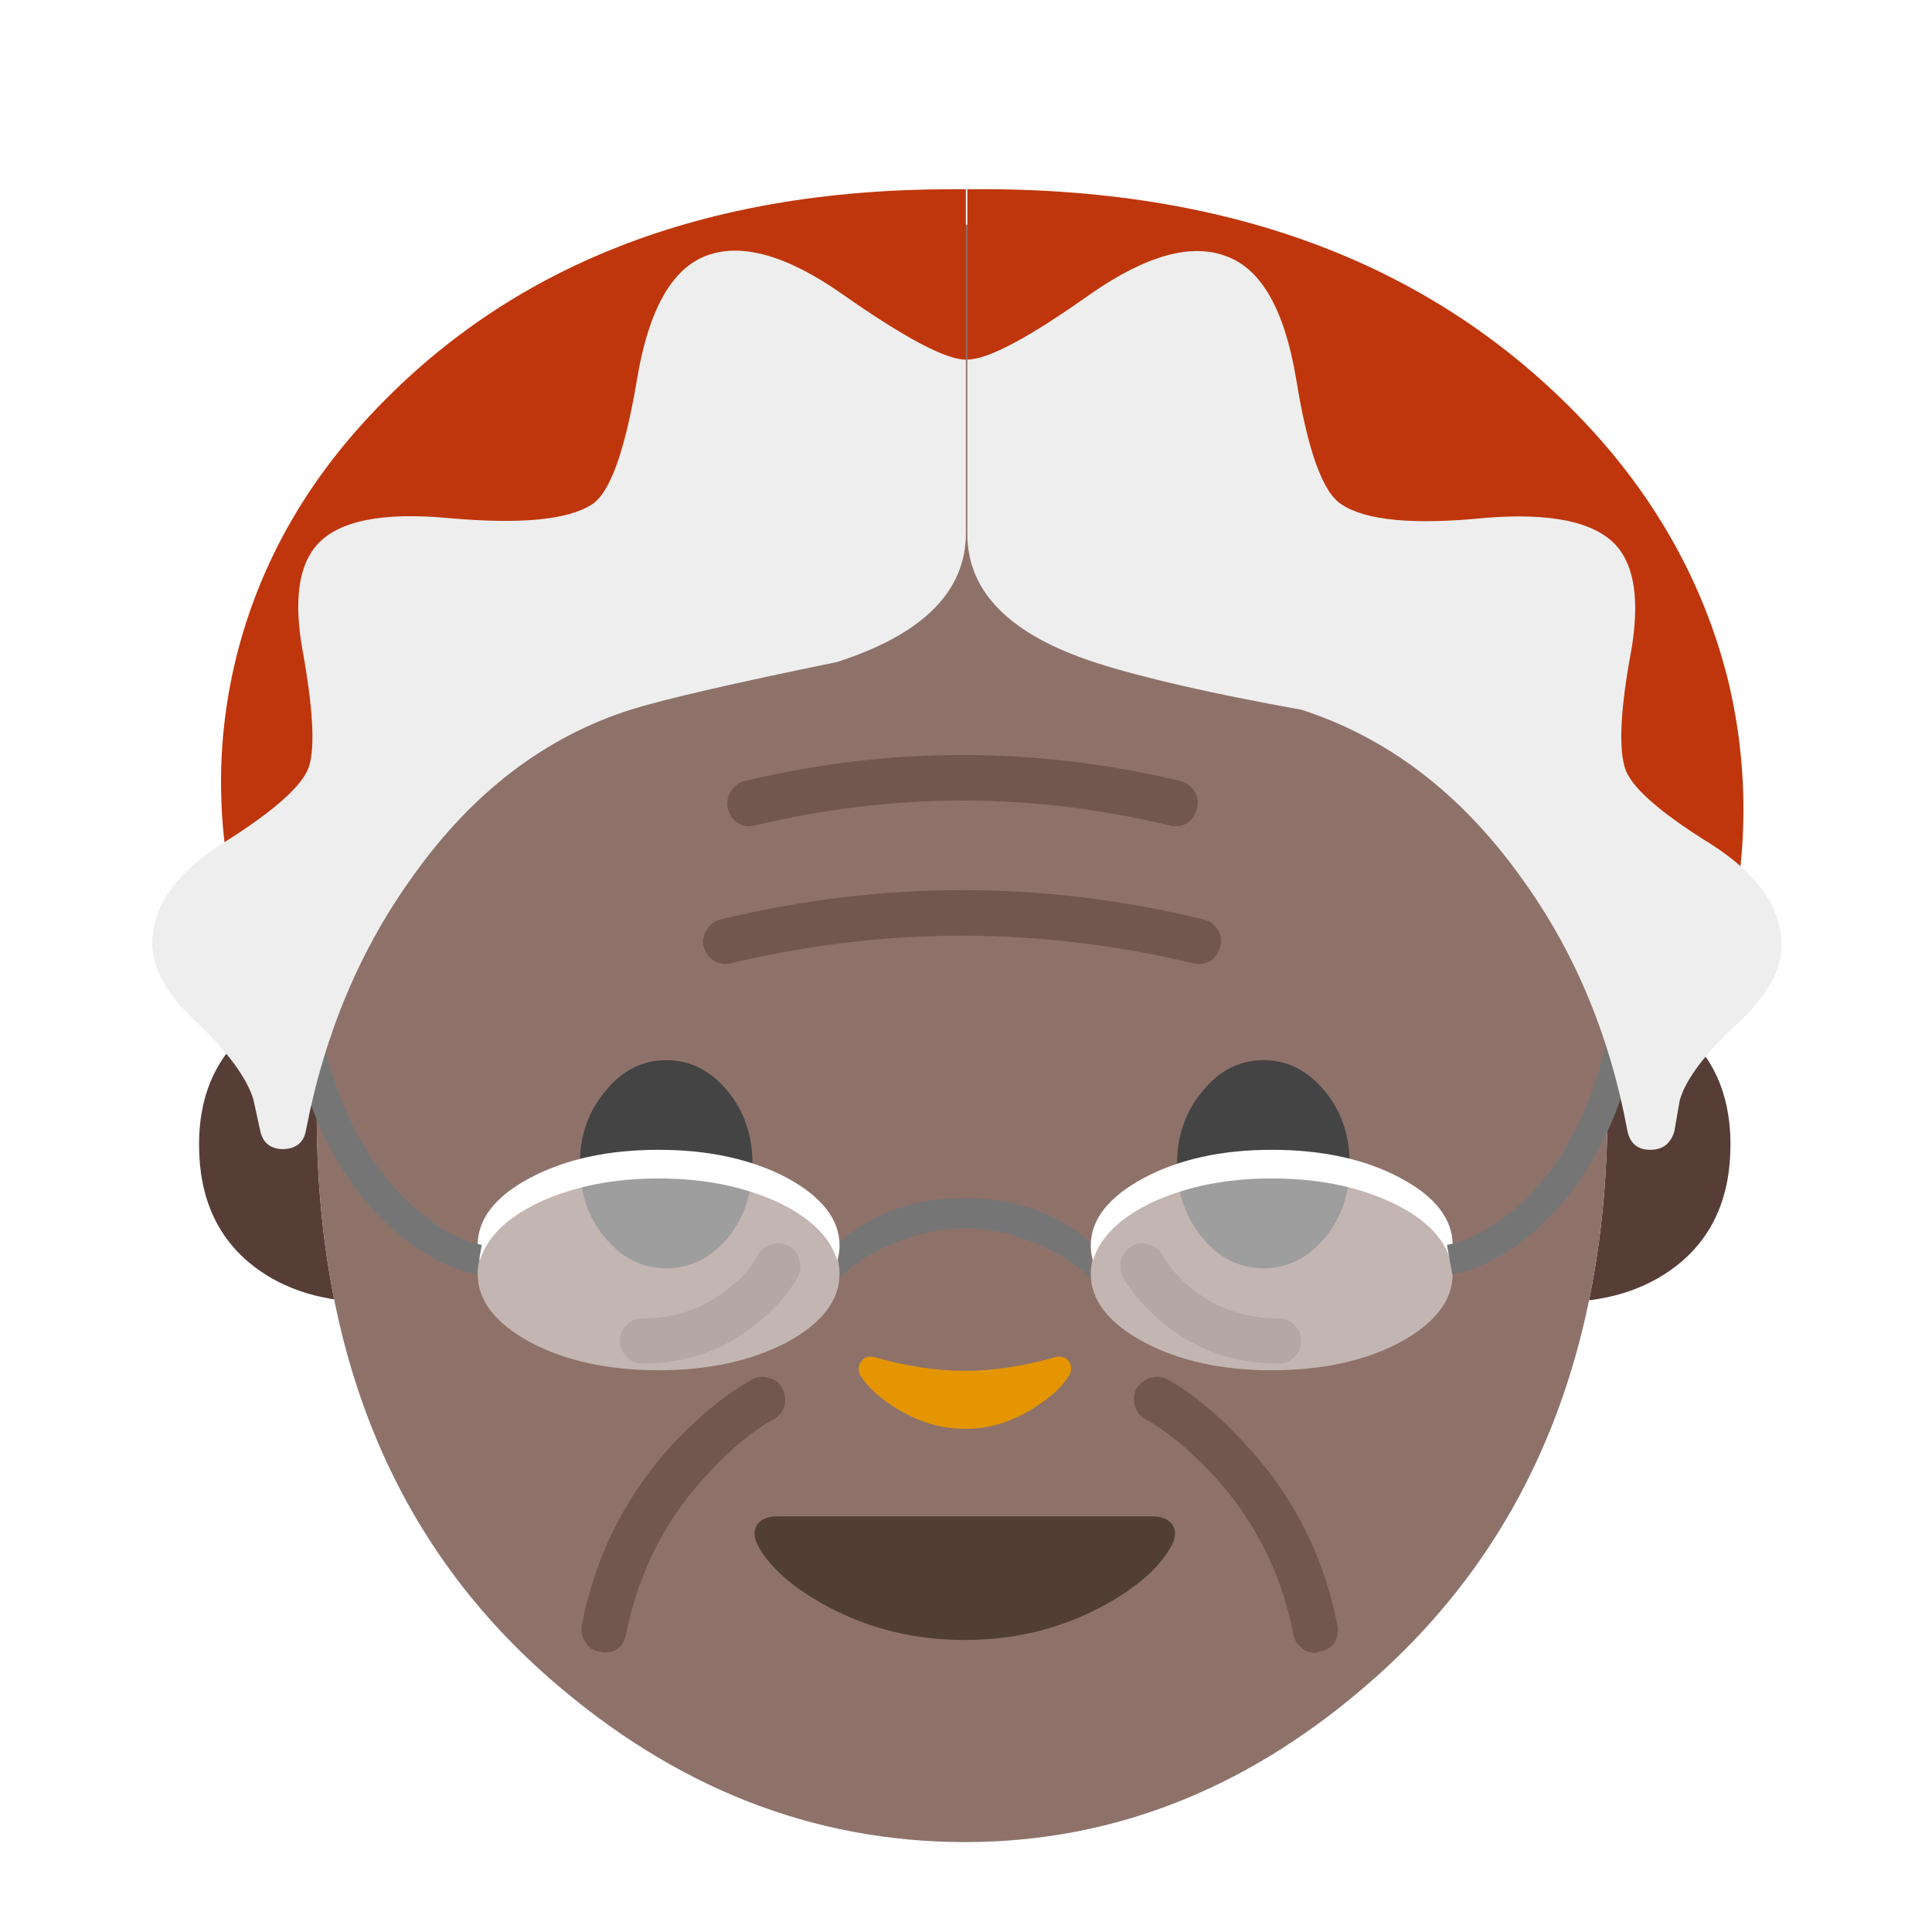 
<svg xmlns="http://www.w3.org/2000/svg" version="1.1" xmlns:xlink="http://www.w3.org/1999/xlink" preserveAspectRatio="none" x="0px" y="0px" width="72px" height="72px" viewBox="0 0 72 72">
<defs>
<filter id="Filter_1" x="-20%" y="-20%" width="140%" height="140%" color-interpolation-filters="sRGB">
<feColorMatrix in="SourceGraphic" type="matrix" values="1 0 0 0 0 0 1 0 0 0 0 0 1 0 0 0 0 0 0.8 0" result="result1"/>
</filter>

<g id="Layer0_0_MEMBER_0_MEMBER_0_MEMBER_0_FILL">
<path fill="#563E37" stroke="none" d="
M 106.9 66.05
L 103.3 66.05 103.3 86.35
Q 108.05 86.35 111.15 83.95 114.75 81.15 114.75 75.9 114.75 70.6 110.85 67.8
L 106.9 66.05 Z"/>
</g>

<g id="Layer0_0_MEMBER_0_MEMBER_1_MEMBER_0_FILL">
<path fill="#563E37" stroke="none" d="
M 24.7 66.05
L 21.05 66.05 17.15 67.8
Q 13.2 70.6 13.2 75.9 13.2 81.15 16.8 83.95 19.9 86.35 24.7 86.35
L 24.7 66.05 Z"/>
</g>

<g id="Layer0_0_MEMBER_1_MEMBER_0_FILL">
<path fill="#E1F5FE" stroke="none" d="
M 106.6 73.45
Q 106.6 44.75 97.7 30.85 87.55 14.9 64 14.9 40.45 14.9 30.05 31 21 45.15 21 73.8 21 97.8 36.45 111.3 48.85 122.15 64 122.15 79 122.15 91.3 111.15 106.6 97.45 106.6 73.45 Z"/>
</g>

<g id="Layer0_0_MEMBER_2_MEMBER_0_FILL">
<path fill="#E1F5FE" stroke="none" d="
M 40.15 72.35
Q 38.45 74.35 38.45 77.2 38.45 80.1 40.15 82.1 41.8 84.1 44.2 84.1 46.55 84.1 48.25 82.1 49.9 80.05 49.9 77.2 49.9 74.35 48.25 72.35 46.55 70.3 44.2 70.3 41.8 70.3 40.15 72.35 Z"/>
</g>

<g id="Layer0_0_MEMBER_3_MEMBER_0_FILL">
<path fill="#E1F5FE" stroke="none" d="
M 87.85 72.35
Q 86.15 70.3 83.8 70.3 81.4 70.3 79.75 72.35 78.05 74.35 78.05 77.2 78.05 80.05 79.75 82.1 81.4 84.1 83.8 84.1 86.15 84.1 87.85 82.1 89.5 80.1 89.5 77.2 89.5 74.35 87.85 72.35 Z"/>
</g>

<g id="Layer0_0_MEMBER_4_MEMBER_0_FILL">
<path fill="#E1F5FE" stroke="none" d="
M 63.95 108.75
Q 68.85 108.75 72.95 106.6 76.15 104.9 77.45 102.9 78.15 101.85 77.8 101.2 77.45 100.55 76.35 100.55
L 51.6 100.55
Q 50.5 100.55 50.15 101.2 49.8 101.85 50.5 102.9 51.8 104.9 55 106.6 59.1 108.75 63.95 108.75 Z"/>
</g>

<g id="Layer0_0_MEMBER_5_MEMBER_0_FILL">
<path fill="#E1F5FE" stroke="none" d="
M 58 90
Q 57.35 89.85 57.1 90.3 56.8 90.7 57.05 91.2 57.75 92.35 59.45 93.4 61.65 94.75 64 94.75 66.35 94.75 68.5 93.4 70.2 92.35 70.9 91.2 71.15 90.7 70.9 90.3 70.6 89.85 69.95 90 66.8 90.9 64 90.9 61.15 90.9 58 90 Z"/>
</g>

<g id="Layer0_0_MEMBER_6_MEMBER_0_FILL">
<path fill="#8E726A" stroke="none" d="
M 106.6 73.45
Q 106.6 44.75 97.7 30.85 87.55 14.9 64 14.9 40.45 14.9 30.05 31 21 45.15 21 73.8 21 97.8 36.45 111.3 48.85 122.15 64 122.15 79 122.15 91.3 111.15 106.6 97.45 106.6 73.45 Z"/>
</g>

<g id="Layer0_0_MEMBER_7_MEMBER_0_FILL">
<path fill="#444444" stroke="none" d="
M 40.15 72.35
Q 38.45 74.35 38.45 77.2 38.45 80.1 40.15 82.1 41.8 84.1 44.2 84.1 46.55 84.1 48.25 82.1 49.9 80.05 49.9 77.2 49.9 74.35 48.25 72.35 46.55 70.3 44.2 70.3 41.8 70.3 40.15 72.35 Z"/>
</g>

<g id="Layer0_0_MEMBER_8_MEMBER_0_FILL">
<path fill="#444444" stroke="none" d="
M 87.85 72.35
Q 86.15 70.3 83.8 70.3 81.4 70.3 79.75 72.35 78.05 74.35 78.05 77.2 78.05 80.05 79.75 82.1 81.4 84.1 83.8 84.1 86.15 84.1 87.85 82.1 89.5 80.1 89.5 77.2 89.5 74.35 87.85 72.35 Z"/>
</g>

<g id="Layer0_0_MEMBER_9_MEMBER_0_FILL">
<path fill="#513F35" stroke="none" d="
M 63.95 108.75
Q 68.85 108.75 72.95 106.6 76.15 104.9 77.45 102.9 78.15 101.85 77.8 101.2 77.45 100.55 76.35 100.55
L 51.6 100.55
Q 50.5 100.55 50.15 101.2 49.8 101.85 50.5 102.9 51.8 104.9 55 106.6 59.1 108.75 63.95 108.75 Z"/>
</g>

<g id="Layer0_0_MEMBER_10_MEMBER_0_FILL">
<path fill="#E49500" stroke="none" d="
M 58 90
Q 57.35 89.85 57.1 90.3 56.8 90.7 57.05 91.2 57.75 92.35 59.45 93.4 61.65 94.75 64 94.75 66.35 94.75 68.5 93.4 70.2 92.35 70.9 91.2 71.15 90.7 70.9 90.3 70.6 89.85 69.95 90 66.8 90.9 64 90.9 61.15 90.9 58 90 Z"/>
</g>

<g id="Layer0_0_MEMBER_11_FILL">
<path fill="#563E37" fill-opacity="0.498" stroke="none" d="
M 31 2.4
Q 30.65 1.85 30.05 1.7 15.6 -1.75 1.15 1.7 0.55 1.85 0.25 2.4 -0.1 2.9 0.05 3.55 0.4 4.7 1.5 4.7
L 1.85 4.65
Q 15.6 1.35 29.35 4.65 29.95 4.8 30.5 4.5 31 4.15 31.15 3.55 31.3 2.9 31 2.4 Z"/>
</g>

<g id="Layer0_0_MEMBER_12_FILL">
<path fill="#563E37" fill-opacity="0.498" stroke="none" d="
M 32.5 4.8
L 32.85 4.85
Q 33.95 4.85 34.3 3.7 34.45 3.1 34.15 2.6 33.8 2.05 33.2 1.9 17.2 -2 1.15 1.9 0.55 2.05 0.25 2.6 -0.1 3.1 0.05 3.7 0.2 4.3 0.75 4.65 1.25 4.95 1.85 4.8 17.15 1.15 32.5 4.8 Z"/>
</g>

<g id="Layer0_0_MEMBER_13_MEMBER_0_FILL">
<path fill="#563E37" fill-opacity="0.498" stroke="none" d="
M 12.5 0.1
Q 11.85 -0.1 11.35 0.2 8.9 1.55 6.4 4.15 1.45 9.35 0.05 16.5 -0.05 17.1 0.3 17.6 0.6 18.15 1.25 18.25
L 1.55 18.3
Q 2.75 18.3 3 17.05 4.25 10.8 8.6 6.25 10.75 3.95 12.75 2.85 13.3 2.55 13.5 1.95 13.65 1.35 13.35 0.8 13.1 0.25 12.5 0.1 Z"/>
</g>

<g id="Layer0_0_MEMBER_13_MEMBER_1_FILL">
<path fill="#563E37" fill-opacity="0.498" stroke="none" d="
M 11.9 1.05
Q 11.75 0.45 11.2 0.15 10.65 -0.15 10.05 0.05 9.45 0.2 9.15 0.75 8.6 1.85 7.35 2.85 4.85 4.95 1.5 4.95 0.85 4.95 0.45 5.4 0 5.8 0 6.45 0 7.05 0.45 7.5 0.85 7.95 1.5 7.95 5.95 7.95 9.25 5.15 10.95 3.75 11.8 2.2 12.1 1.65 11.9 1.05 Z"/>
</g>

<g id="Layer0_0_MEMBER_13_MEMBER_2_MEMBER_0_FILL">
<path fill="#563E37" fill-opacity="0.498" stroke="none" d="
M 43.5 51.4
Q 43.2 51.25 42.85 51.35 42.55 51.45 42.35 51.75 42.2 52.05 42.3 52.4 42.4 52.75 42.7 52.9 43.8 53.5 45.05 54.8 47.5 57.35 48.2 60.9 48.25 61.2 48.5 61.4 48.7 61.6 49.05 61.6
L 49.15 61.55
Q 49.55 61.5 49.75 61.2 49.9 60.9 49.85 60.6 49.05 56.55 46.25 53.65 44.85 52.15 43.5 51.4 Z"/>
</g>

<g id="Layer0_0_MEMBER_13_MEMBER_2_MEMBER_1_FILL">
<path fill="#563E37" fill-opacity="0.498" stroke="none" d="
M 10.5 7.95
Q 11.15 7.95 11.55 7.5 12 7.05 12 6.45 12 5.8 11.55 5.4 11.15 4.95 10.5 4.95 7.15 4.95 4.7 2.95 3.45 1.9 2.8 0.75 2.5 0.2 1.9 0.05 1.3 -0.15 0.8 0.15 0.25 0.45 0.05 1.05 -0.1 1.65 0.15 2.2 1.05 3.75 2.7 5.15 6 7.95 10.5 7.95 Z"/>
</g>

<g id="Layer0_0_MEMBER_14_FILL">
<path fill="#757575" stroke="none" d="
M 64 79.45
Q 59.1 79.4 55.6 82.4
L 55.65 84.75
Q 57.05 83.35 59.25 82.45 61.65 81.45 64 81.45
L 64 79.45 Z"/>
</g>

<g id="Layer0_0_MEMBER_15_FILL">
<path fill="#757575" stroke="none" d="
M 72.35 82.4
Q 68.85 79.4 64 79.45
L 64 81.45
Q 66.3 81.45 68.7 82.45 70.9 83.35 72.3 84.75
L 72.35 82.4 Z"/>
</g>

<g id="Layer0_0_MEMBER_16_MEMBER_0_MEMBER_0_FILL">
<path fill="#FAFAFA" fill-opacity="0.498" stroke="none" d="
M 12 0
Q 7 0 3.5 1.85 0 3.7 0 6.35 0 9 3.5 10.9 7 12.75 12 12.75 16.95 12.75 20.5 10.9 24 9 24 6.35 24 3.75 20.5 1.85 16.95 0 12 0 Z"/>
</g>

<g id="An_1F936_SVG_Layer_1__Group__2_0_Layer0_0_MEMBER_0_FILL">
<path fill="#FFFFFF" stroke="none" d="
M 23.85 7.35
Q 24 6.85 24 6.35 24 3.75 20.5 1.85 16.95 0 12 0 7 0 3.5 1.85 0 3.7 0 6.35 0 6.85 0.15 7.35 0.85 5 4.15 3.45 7.55 1.9 12 1.9 16.45 1.9 19.85 3.45 23.15 5 23.85 7.35 Z"/>
</g>

<g id="An_1F936_SVG_Layer_1__Group__1_2_0_Layer0_0_MEMBER_0_FILL">
<path fill="#FFFFFF" stroke="none" d="
M 23.85 7.35
Q 24 6.85 24 6.35 24 3.7 20.5 1.85 17 0 12 0 7.05 0 3.55 1.85 0 3.75 0 6.35 0 6.85 0.15 7.35 0.85 5 4.15 3.45 7.55 1.9 12 1.9 16.5 1.9 19.85 3.45 23.2 5 23.85 7.35 Z"/>
</g>

<g id="Layer0_0_MEMBER_17_MEMBER_1_MEMBER_0_FILL">
<path fill="#FAFAFA" fill-opacity="0.498" stroke="none" d="
M 12 0
Q 7.05 0 3.55 1.85 0 3.75 0 6.35 0 9 3.55 10.9 7.05 12.75 12 12.75 17 12.75 20.5 10.9 24 9 24 6.35 24 3.7 20.5 1.85 17 0 12 0 Z"/>
</g>

<g id="Layer0_0_MEMBER_18_FILL">
<path fill="#757575" stroke="none" d="
M 31.6 84.5
L 31.95 82.55
Q 29.8 82.15 27.35 79.95 22.45 75.55 20.95 66.7
L 19 67.05
Q 20.65 76.8 26.15 81.6 28.9 84 31.6 84.5 Z"/>
</g>

<g id="Layer0_0_MEMBER_19_FILL">
<path fill="#757575" stroke="none" d="
M 96.3 84.5
Q 99.05 84 101.8 81.6 107.3 76.8 108.95 67.05
L 107 66.7
Q 105.55 75.55 100.75 79.9 98.3 82.1 95.95 82.55
L 96.3 84.5 Z"/>
</g>

<g id="Layer0_0_MEMBER_20_FILL">
<path fill="#BF360C" stroke="none" d="
M 64.05 12.55
L 63.1 12.55
Q 38.4 12.55 24.4 27.7 17.85 34.75 15.65 43.65 13.4 52.85 16.25 62.5 16.5 62.5 16.55 62.4 21.15 59.05 28 52.15 35.9 44 39.9 40.05 54.7 25.4 64.05 23.85
L 64.05 12.55 Z"/>
</g>

<g id="Layer0_0_MEMBER_21_FILL">
<path fill="#EEEEEE" stroke="none" d="
M 55.85 19.5
Q 50.35 15.65 46.85 16.95 43.4 18.25 42.25 25.1 41.05 32.3 39.25 33.45 36.85 35 29.7 34.35 23.1 33.75 21 36.15 19.2 38.2 20.05 43.05 21.1 48.8 20.5 50.8 19.9 52.7 14.8 55.9 10.15 58.8 10.1 62.55 10.1 65.05 12.95 67.7 16.15 70.75 16.8 72.9
L 17.25 74.95
Q 17.5 76.2 18.8 76.2 20.1 76.15 20.3 74.9 22.15 65.3 27.45 58 33.35 49.75 41.85 47.05 45.25 46 55.5 43.9 64.05 41.15 64.05 35.35
L 64.05 23.85
Q 62.05 23.85 55.85 19.5 Z"/>
</g>

<g id="Layer0_0_MEMBER_22_FILL">
<path fill="#BF360C" stroke="none" d="
M 50.2 23.1
Q 52.55 25.45 57.15 30.3 61.15 34.35 63.85 36.35
L 64.05 36.4
Q 65.7 30.75 64.4 25.35 63.1 20.15 59.3 16 51.05 7.05 36.6 7.05
L 36.05 7.05 36.05 13.4
Q 41.5 14.35 50.2 23.1 Z"/>
</g>

<g id="Layer0_0_MEMBER_23_FILL">
<path fill="#EEEEEE" stroke="none" d="
M 45.7 9.55
Q 43.75 8.8 40.65 10.95 37.2 13.4 36.05 13.4
L 36.05 19.9
Q 36.05 23.15 40.85 24.7 43.5 25.55 48.5 26.45 53.3 28 56.65 32.65 59.65 36.75 60.65 42.15 60.8 42.85 61.5 42.85 62.2 42.85 62.4 42.15
L 62.6 41
Q 62.95 39.8 64.8 38.1 66.4 36.6 66.4 35.2 66.35 33.1 63.75 31.45 60.85 29.65 60.55 28.6 60.2 27.4 60.8 24.2 61.25 21.5 60.25 20.35 59.05 19 55.35 19.3 51.35 19.7 50 18.8 48.95 18.15 48.3 14.1 47.65 10.25 45.7 9.55 Z"/>
</g>
</defs>

<g id="Layer_1">
<g transform="matrix( 0.562, 0, 0, 0.562, 0,0) ">
<use xlink:href="#Layer0_0_MEMBER_0_MEMBER_0_MEMBER_0_FILL"/>
</g>

<g transform="matrix( 0.562, 0, 0, 0.562, 0,0) ">
<use xlink:href="#Layer0_0_MEMBER_0_MEMBER_1_MEMBER_0_FILL"/>
</g>

<g transform="matrix( 0.562, 0, 0, 0.562, 0,0) ">
<use xlink:href="#Layer0_0_MEMBER_1_MEMBER_0_FILL"/>
</g>

<g transform="matrix( 0.562, 0, 0, 0.562, 0,0) ">
<use xlink:href="#Layer0_0_MEMBER_2_MEMBER_0_FILL"/>
</g>

<g transform="matrix( 0.562, 0, 0, 0.562, 0,0) ">
<use xlink:href="#Layer0_0_MEMBER_3_MEMBER_0_FILL"/>
</g>

<g transform="matrix( 0.562, 0, 0, 0.562, 0,0) ">
<use xlink:href="#Layer0_0_MEMBER_4_MEMBER_0_FILL"/>
</g>

<g transform="matrix( 0.562, 0, 0, 0.562, 0,0) ">
<use xlink:href="#Layer0_0_MEMBER_5_MEMBER_0_FILL"/>
</g>

<g transform="matrix( 0.562, 0, 0, 0.562, 0,0) ">
<use xlink:href="#Layer0_0_MEMBER_6_MEMBER_0_FILL"/>
</g>

<g transform="matrix( 0.562, 0, 0, 0.562, 0,0) ">
<use xlink:href="#Layer0_0_MEMBER_7_MEMBER_0_FILL"/>
</g>

<g transform="matrix( 0.562, 0, 0, 0.562, 0,0) ">
<use xlink:href="#Layer0_0_MEMBER_8_MEMBER_0_FILL"/>
</g>

<g transform="matrix( 0.562, 0, 0, 0.562, 0,0) ">
<use xlink:href="#Layer0_0_MEMBER_9_MEMBER_0_FILL"/>
</g>

<g transform="matrix( 0.562, 0, 0, 0.562, 0,0) ">
<use xlink:href="#Layer0_0_MEMBER_10_MEMBER_0_FILL"/>
</g>

<g transform="matrix( 0.562, 0, 0, 0.562, 27.1,28.15) ">
<use xlink:href="#Layer0_0_MEMBER_11_FILL"/>
</g>

<g transform="matrix( 0.562, 0, 0, 0.562, 26.2,33.2) ">
<use xlink:href="#Layer0_0_MEMBER_12_FILL"/>
</g>

<g transform="matrix( 0.562, 0, 0, 0.562, 21.65,51.3) ">
<use xlink:href="#Layer0_0_MEMBER_13_MEMBER_0_FILL"/>
</g>

<g transform="matrix( 0.562, 0, 0, 0.562, 23.1,46.35) ">
<use xlink:href="#Layer0_0_MEMBER_13_MEMBER_1_FILL"/>
</g>

<g transform="matrix( 1, 0, 0, 1, 0,0) ">
<use xlink:href="#Layer0_0_MEMBER_13_MEMBER_2_MEMBER_0_FILL"/>
</g>

<g transform="matrix( 0.562, 0, 0, 0.562, 41.75,46.35) ">
<use xlink:href="#Layer0_0_MEMBER_13_MEMBER_2_MEMBER_1_FILL"/>
</g>

<g transform="matrix( 0.562, 0, 0, 0.562, 0,0) ">
<use xlink:href="#Layer0_0_MEMBER_14_FILL"/>
</g>

<g transform="matrix( 0.562, 0, 0, 0.562, 0,0) ">
<use xlink:href="#Layer0_0_MEMBER_15_FILL"/>
</g>

<g transform="matrix( 0.562, 0, 0, 0.562, 17.8,43.9) ">
<use xlink:href="#Layer0_0_MEMBER_16_MEMBER_0_MEMBER_0_FILL"/>
</g>

<g transform="matrix( 0.562, 0, 0, 0.562, 17.8,42.85) ">
<g id="Camada_1">
<g transform="matrix( 1, 0, 0, 1, 0,0) ">
<use filter="url(#Filter_1)" xlink:href="#An_1F936_SVG_Layer_1__Group__2_0_Layer0_0_MEMBER_0_FILL"/>
</g>
</g>
</g>

<g transform="matrix( 0.562, 0, 0, 0.562, 40.65,42.85) ">
<g transform="matrix( 1, 0, 0, 1, 0,0) ">
<use filter="url(#Filter_1)" xlink:href="#An_1F936_SVG_Layer_1__Group__1_2_0_Layer0_0_MEMBER_0_FILL"/>
</g>
</g>

<g transform="matrix( 0.562, 0, 0, 0.562, 40.65,43.9) ">
<use xlink:href="#Layer0_0_MEMBER_17_MEMBER_1_MEMBER_0_FILL"/>
</g>

<g transform="matrix( 0.562, 0, 0, 0.562, 0,0) ">
<use xlink:href="#Layer0_0_MEMBER_18_FILL"/>
</g>

<g transform="matrix( 0.562, 0, 0, 0.562, 0,0) ">
<use xlink:href="#Layer0_0_MEMBER_19_FILL"/>
</g>

<g transform="matrix( 0.562, 0, 0, 0.562, 0,0) ">
<use xlink:href="#Layer0_0_MEMBER_20_FILL"/>
</g>

<g transform="matrix( 0.562, 0, 0, 0.562, 0,0) ">
<use xlink:href="#Layer0_0_MEMBER_21_FILL"/>
</g>

<g transform="matrix( 1, 0, 0, 1, 0,0) ">
<use xlink:href="#Layer0_0_MEMBER_22_FILL"/>
</g>

<g transform="matrix( 1, 0, 0, 1, 0,0) ">
<use xlink:href="#Layer0_0_MEMBER_23_FILL"/>
</g>
</g>
</svg>
